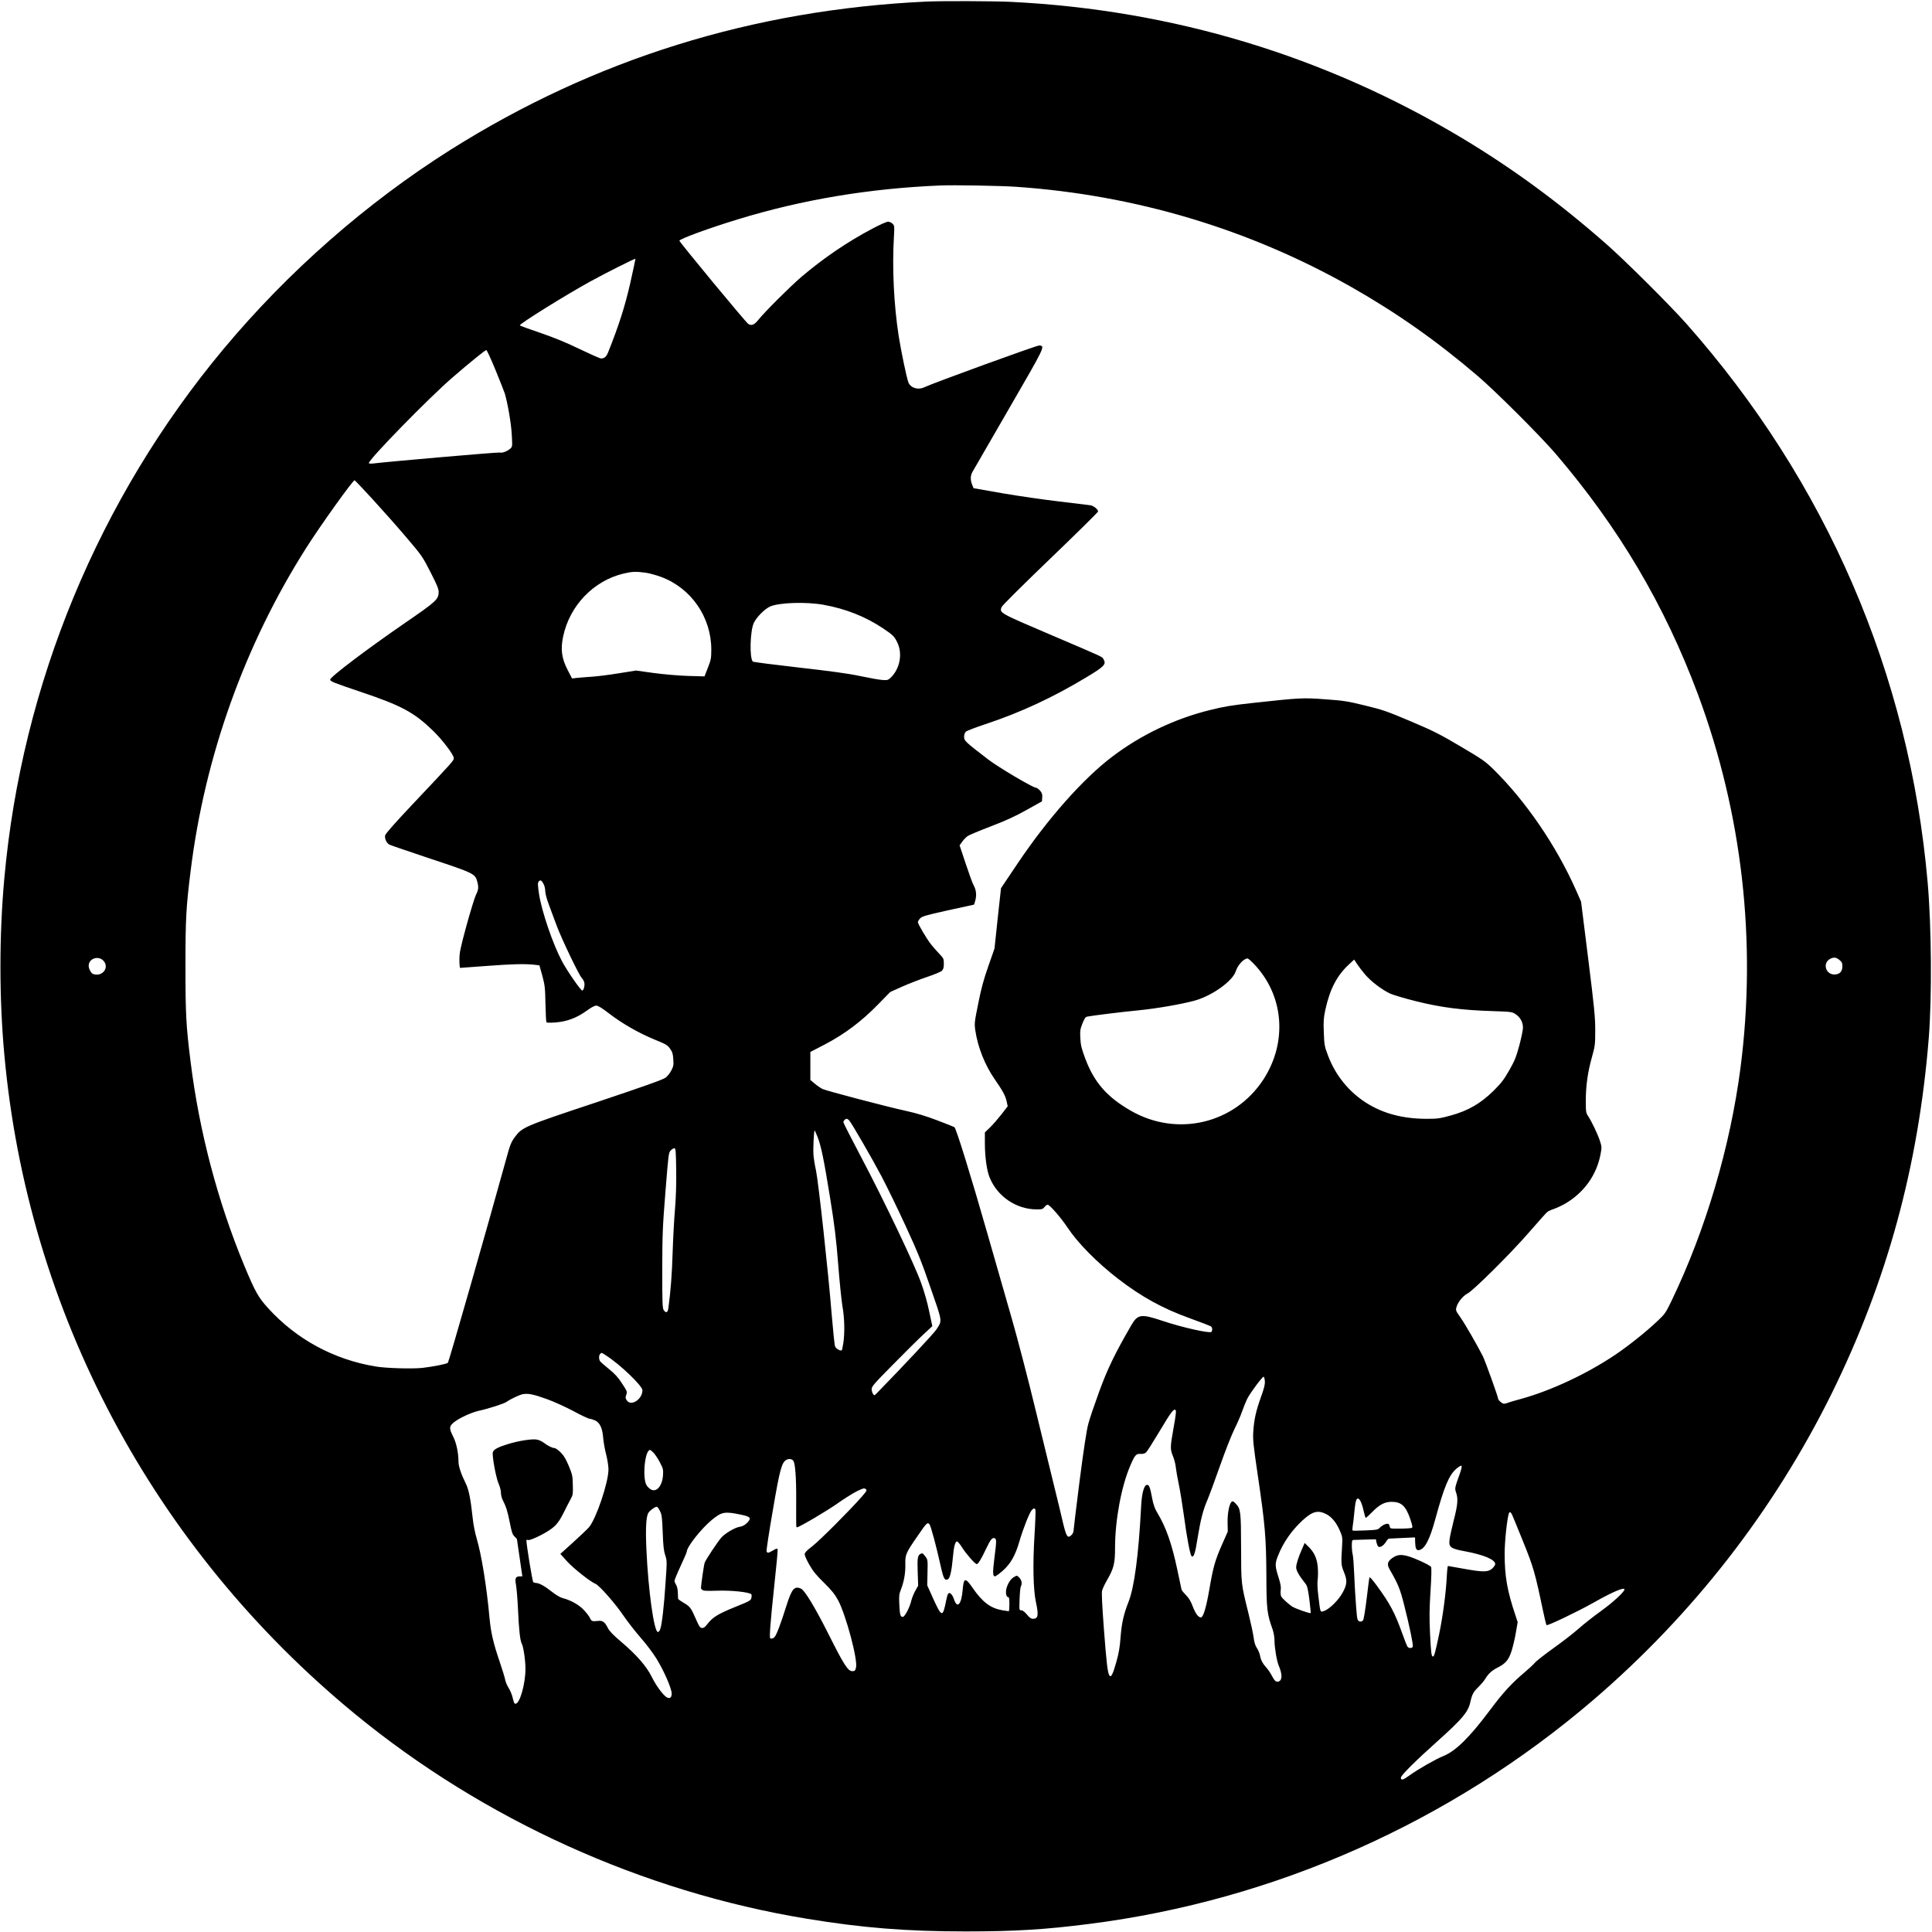 <?xml version="1.0" standalone="no"?>
<!DOCTYPE svg PUBLIC "-//W3C//DTD SVG 20010904//EN"
 "http://www.w3.org/TR/2001/REC-SVG-20010904/DTD/svg10.dtd">
<svg version="1.0" xmlns="http://www.w3.org/2000/svg"
 width="2048pt" height="2048pt" viewBox="0 0 2048 2048"
 preserveAspectRatio="xMidYMid meet">

<g transform="translate(0,2048) scale(0.1,-0.1)"
fill="#000000" stroke="none">
<path d="M9815 20463 c-1835 -87 -3514 -610 -5038 -1570 -892 -563 -1722
-1291 -2408 -2113 -1324 -1588 -2138 -3554 -2323 -5610 -55 -604 -55 -1271 0
-1870 247 -2728 1579 -5232 3717 -6989 1364 -1120 3048 -1884 4787 -2170 588
-97 1059 -135 1685 -135 517 0 840 19 1315 80 1964 250 3830 1080 5340 2374
1056 906 1913 2008 2525 3245 588 1192 922 2413 1031 3775 34 435 29 1176 -12
1645 -193 2208 -1075 4250 -2559 5925 -177 199 -645 665 -845 841 -503 442
-990 800 -1535 1127 -1452 870 -3063 1357 -4774 1442 -181 9 -744 11 -906 3z
m955 -1963 c1265 -87 2468 -447 3554 -1062 482 -274 906 -572 1341 -944 189
-161 662 -634 823 -821 672 -786 1157 -1605 1511 -2554 469 -1261 624 -2619
451 -3959 -109 -835 -368 -1714 -729 -2465 -65 -135 -71 -143 -157 -224 -115
-109 -301 -257 -434 -347 -305 -206 -686 -385 -1010 -474 -63 -17 -125 -35
-138 -41 -13 -5 -30 -9 -39 -9 -20 0 -63 38 -63 56 0 18 -137 399 -161 447
-59 116 -188 341 -236 409 -54 77 -54 78 -42 118 15 49 69 115 115 138 61 31
453 420 642 637 101 116 192 218 203 227 11 9 43 24 72 33 28 10 82 35 119 56
199 117 332 302 374 522 14 75 14 81 -7 145 -23 71 -87 204 -125 262 -22 32
-24 45 -24 162 0 159 21 307 66 465 32 116 34 130 34 283 0 140 -10 239 -75
762 l-75 600 -56 127 c-210 471 -532 941 -875 1278 -85 83 -117 105 -344 239
-220 130 -284 163 -529 267 -256 108 -298 123 -485 168 -186 46 -227 52 -421
66 -241 18 -269 16 -765 -38 -230 -25 -312 -39 -460 -76 -372 -92 -729 -262
-1035 -494 -311 -236 -682 -655 -1003 -1132 l-176 -262 -35 -320 -34 -320 -65
-186 c-49 -139 -76 -237 -107 -395 -41 -202 -42 -212 -31 -289 26 -175 101
-365 205 -515 86 -124 113 -174 126 -232 l12 -55 -65 -84 c-36 -46 -90 -109
-121 -139 l-56 -54 0 -116 c0 -140 20 -287 49 -358 81 -204 282 -341 500 -342
56 0 65 3 83 25 11 14 26 25 33 25 22 0 142 -138 213 -245 108 -163 312 -369
532 -539 252 -194 473 -316 768 -422 113 -41 212 -79 219 -85 15 -13 17 -38 5
-57 -13 -20 -316 48 -517 116 -230 77 -265 72 -334 -48 -171 -295 -252 -462
-339 -701 -49 -134 -102 -289 -116 -344 -18 -67 -48 -264 -92 -604 -35 -277
-64 -514 -64 -527 0 -13 -9 -33 -20 -44 -43 -43 -56 -23 -95 141 -18 79 -58
245 -89 369 -30 124 -120 493 -200 820 -79 327 -192 759 -250 960 -57 201
-175 610 -261 910 -175 612 -330 1111 -348 1122 -6 4 -88 36 -182 72 -118 45
-220 76 -335 101 -202 44 -832 210 -880 231 -19 9 -56 34 -82 56 l-48 40 0
148 0 149 158 82 c207 109 383 241 558 420 l131 134 132 59 c73 32 192 78 264
102 72 24 141 53 152 64 15 16 20 34 20 75 0 51 -3 57 -46 102 -25 26 -64 71
-87 99 -46 57 -142 218 -142 239 0 8 10 25 23 39 19 22 57 33 294 86 149 33
274 60 276 60 3 0 10 23 17 50 14 58 7 109 -21 160 -11 19 -48 121 -83 227
l-64 192 28 39 c16 22 41 48 57 59 15 11 125 57 243 102 157 60 260 107 380
174 l165 92 3 41 c2 33 -2 48 -23 73 -15 17 -35 31 -44 31 -32 0 -399 217
-508 301 -243 187 -253 196 -253 238 0 25 7 44 19 55 11 10 104 46 208 80 368
122 711 281 1065 494 194 117 216 139 187 191 -18 32 26 11 -564 263 -543 232
-543 231 -517 294 7 17 236 244 517 514 278 267 505 491 505 498 0 23 -47 60
-81 66 -19 3 -167 21 -330 40 -162 19 -433 58 -602 87 l-307 54 -15 37 c-20
50 -19 96 3 135 9 17 183 318 386 668 389 672 386 666 323 673 -23 3 -1130
-400 -1221 -444 -65 -31 -144 -6 -167 53 -19 50 -78 335 -103 493 -51 331 -70
722 -50 1053 6 108 6 115 -15 136 -11 11 -33 21 -48 21 -14 0 -87 -32 -162
-72 -266 -140 -518 -311 -756 -513 -118 -101 -387 -369 -455 -454 -44 -55 -73
-67 -108 -45 -24 14 -722 858 -730 882 -5 17 317 135 623 228 683 209 1394
327 2145 358 136 6 642 -3 800 -14z m-4090 -1025 c-56 -246 -121 -448 -235
-733 -18 -44 -39 -62 -74 -62 -11 0 -112 45 -225 99 -144 70 -269 121 -420
173 -119 40 -216 76 -216 79 0 19 487 322 747 465 154 85 474 246 479 241 1
-1 -24 -119 -56 -262z m-1427 -918 c48 -118 92 -229 98 -248 32 -109 68 -321
74 -436 7 -126 7 -128 -16 -149 -32 -28 -84 -48 -110 -41 -17 5 -1170 -95
-1351 -117 -21 -2 -38 0 -38 5 0 40 640 695 885 906 186 161 348 292 360 292
6 1 50 -95 98 -212z m-1307 -1365 c100 -109 260 -289 356 -402 170 -199 177
-210 261 -374 68 -133 87 -179 87 -210 -1 -80 -23 -100 -356 -329 -407 -280
-794 -573 -794 -601 0 -19 38 -34 323 -130 432 -145 567 -218 765 -410 98 -94
222 -257 222 -291 0 -28 7 -21 -434 -488 -197 -209 -292 -317 -294 -334 -5
-37 17 -82 47 -97 14 -7 213 -75 441 -151 454 -151 466 -157 489 -240 16 -59
14 -86 -14 -141 -13 -27 -58 -173 -100 -325 -66 -245 -75 -286 -75 -363 0 -47
3 -86 8 -86 4 0 126 9 272 20 278 21 407 24 508 14 l60 -7 31 -111 c27 -101
30 -128 33 -296 2 -102 7 -190 10 -195 4 -7 39 -8 100 -3 119 9 223 49 326
123 48 35 84 55 102 55 20 0 61 -25 137 -84 141 -108 313 -206 482 -276 121
-49 138 -59 164 -97 24 -33 31 -55 34 -110 5 -60 2 -76 -20 -119 -14 -28 -42
-63 -62 -78 -26 -20 -228 -92 -733 -261 -775 -258 -786 -263 -867 -372 -37
-51 -49 -80 -93 -243 -200 -725 -604 -2136 -614 -2146 -14 -13 -151 -40 -268
-54 -109 -12 -389 -4 -500 15 -444 74 -839 289 -1138 618 -103 113 -137 173
-253 452 -281 678 -477 1421 -568 2155 -49 388 -55 513 -55 1015 0 502 6 624
55 1015 150 1213 574 2397 1225 3422 149 235 496 720 513 717 3 0 88 -89 187
-197z m2893 -782 c41 -6 117 -26 170 -46 319 -119 531 -427 531 -770 0 -90 -3
-108 -36 -192 l-36 -92 -176 5 c-100 3 -258 17 -363 31 l-187 26 -188 -30
c-104 -17 -234 -33 -289 -36 -55 -4 -123 -9 -150 -12 l-51 -6 -46 89 c-64 123
-77 217 -49 353 68 329 322 594 641 670 88 21 128 23 229 10z m1891 -341 c238
-43 446 -126 634 -252 101 -68 116 -82 147 -146 59 -118 29 -281 -69 -374 -27
-26 -35 -29 -89 -25 -32 2 -137 21 -233 41 -126 27 -309 52 -654 91 -263 30
-482 58 -486 63 -36 40 -29 321 10 408 28 62 116 150 174 176 96 42 383 51
566 18z m-2968 -2959 c10 -19 18 -54 18 -77 0 -24 16 -85 39 -145 21 -57 59
-157 83 -223 56 -148 236 -523 265 -552 11 -11 24 -34 27 -50 7 -30 -7 -83
-22 -83 -16 0 -161 209 -215 311 -97 182 -214 526 -243 711 -14 97 -15 119 -4
133 18 21 30 15 52 -25z m-4664 -816 c65 -74 -17 -174 -113 -138 -20 8 -45 56
-45 86 0 78 104 113 158 52z m18401 10 c25 -21 31 -33 31 -67 0 -57 -30 -87
-85 -87 -93 0 -127 121 -46 165 39 21 66 18 100 -11z m-6208 -41 c319 -331
360 -829 101 -1227 -307 -469 -915 -612 -1405 -330 -254 146 -389 301 -484
556 -38 102 -47 138 -51 211 -4 79 -2 96 22 157 23 57 32 70 54 74 56 11 354
48 539 66 192 19 453 64 593 102 186 50 407 208 440 313 21 66 83 133 125 135
6 0 36 -26 66 -57z m1183 -117 c61 -71 179 -160 261 -198 33 -15 160 -53 282
-83 262 -65 482 -93 804 -103 202 -7 206 -7 247 -34 48 -32 77 -86 76 -143 0
-22 -17 -105 -38 -185 -34 -125 -48 -161 -107 -265 -57 -100 -85 -136 -166
-217 -137 -135 -270 -212 -452 -262 -119 -33 -144 -36 -259 -36 -252 1 -457
55 -637 168 -185 117 -327 291 -406 499 -39 103 -41 114 -46 248 -5 119 -2
155 16 240 49 223 124 366 255 486 l51 47 34 -52 c19 -28 57 -78 85 -110z
m-5472 -1543 c29 -34 246 -409 346 -599 55 -105 168 -337 250 -515 126 -273
169 -377 266 -659 129 -371 125 -345 63 -442 -26 -41 -344 -381 -634 -678 -24
-24 -24 -25 -39 -6 -7 11 -14 34 -14 51 0 28 28 60 228 262 125 127 269 270
321 318 l94 87 -33 156 c-19 93 -54 217 -87 306 -71 198 -393 873 -634 1329
-104 197 -189 364 -189 371 0 15 20 36 35 36 7 0 19 -8 27 -17z m-336 -174
c38 -96 67 -237 133 -644 49 -306 64 -428 86 -705 14 -184 35 -385 45 -446 22
-121 26 -278 10 -388 -6 -37 -13 -72 -15 -77 -10 -16 -63 12 -73 39 -6 15 -22
173 -37 352 -34 427 -139 1389 -165 1512 -12 53 -24 128 -27 166 -5 66 5 268
13 259 2 -2 16 -33 30 -68z m-1498 -354 c2 -152 -3 -293 -13 -415 -9 -102 -20
-309 -25 -460 -7 -236 -21 -406 -45 -587 -7 -48 -25 -56 -49 -21 -14 19 -16
77 -16 433 1 371 4 449 34 823 32 398 33 413 56 437 13 14 31 24 40 23 13 -3
15 -35 18 -233z m-746 -1962 c146 -92 388 -323 388 -370 0 -97 -122 -175 -166
-107 -15 22 -16 31 -5 59 11 32 9 37 -44 118 -41 64 -76 103 -138 153 -45 37
-88 74 -94 82 -16 20 -17 64 -1 80 15 15 12 16 60 -15z m6986 -275 c2 -34 -8
-76 -42 -169 -52 -145 -73 -237 -81 -369 -5 -83 1 -141 49 -465 76 -515 88
-654 90 -1055 1 -359 7 -407 66 -572 11 -32 20 -83 20 -115 0 -76 24 -220 45
-269 39 -93 39 -153 0 -168 -26 -10 -44 5 -71 57 -14 28 -40 68 -59 88 -41 46
-60 82 -69 133 -4 21 -19 56 -33 77 -17 26 -28 61 -34 111 -5 40 -30 156 -55
257 -79 317 -77 307 -78 696 -1 382 -4 410 -56 465 -24 25 -33 30 -44 21 -25
-21 -45 -122 -43 -221 l2 -95 -62 -140 c-73 -167 -92 -233 -133 -470 -32 -187
-62 -290 -86 -299 -25 -9 -61 37 -90 114 -19 53 -40 88 -70 119 -24 24 -46 51
-49 60 -2 9 -22 102 -44 207 -59 281 -121 457 -216 613 -24 40 -39 83 -51 146
-22 118 -32 145 -54 145 -33 0 -57 -89 -64 -235 -26 -506 -72 -852 -133 -1005
-52 -133 -72 -222 -84 -370 -8 -111 -19 -174 -46 -270 -37 -131 -56 -167 -73
-140 -19 31 -30 125 -58 490 -19 256 -26 386 -19 410 5 19 28 69 52 110 72
124 85 177 85 342 0 291 66 648 160 868 50 117 62 131 111 128 25 -1 45 4 58
16 11 10 74 109 141 221 127 213 153 246 172 227 8 -8 2 -57 -21 -184 -37
-209 -38 -228 -7 -304 14 -33 28 -89 31 -125 4 -35 18 -113 31 -174 13 -60 37
-209 54 -331 30 -227 65 -412 81 -429 21 -22 39 27 63 185 32 196 57 297 103
405 19 44 80 208 135 365 55 157 124 332 153 390 29 58 67 144 83 192 17 48
41 106 53 130 31 62 162 238 174 234 6 -1 11 -23 13 -48z m-7611 -189 c73 -26
200 -84 283 -128 82 -45 160 -81 173 -81 12 -1 38 -9 57 -18 49 -24 76 -81 84
-184 4 -46 18 -126 32 -178 13 -52 24 -122 24 -156 0 -138 -130 -524 -207
-614 -19 -22 -95 -94 -169 -161 l-134 -121 71 -79 c67 -74 249 -218 301 -238
39 -15 208 -206 296 -336 45 -66 127 -171 182 -234 55 -62 130 -161 166 -219
79 -126 164 -320 164 -374 0 -42 -18 -57 -49 -42 -37 18 -114 121 -161 216
-57 116 -162 236 -332 380 -76 64 -117 107 -133 138 -36 70 -56 84 -113 77
-54 -6 -63 -3 -79 33 -6 14 -33 50 -61 80 -51 57 -142 108 -229 130 -26 7 -72
34 -117 70 -73 58 -132 90 -165 90 -9 0 -21 4 -28 8 -9 5 -73 396 -73 444 0 5
9 7 19 3 21 -6 154 56 230 108 67 46 97 83 151 192 27 55 60 118 72 140 20 35
23 52 20 143 -2 96 -5 111 -43 203 -32 75 -53 111 -87 144 -25 25 -54 45 -64
45 -23 0 -72 24 -116 58 -18 14 -50 28 -72 32 -50 9 -187 -12 -300 -46 -114
-35 -158 -59 -166 -89 -9 -38 34 -273 62 -334 13 -29 24 -72 24 -95 0 -23 9
-60 21 -81 34 -66 49 -115 74 -239 19 -98 28 -124 49 -143 14 -13 26 -27 26
-31 0 -4 13 -94 29 -199 l28 -193 -27 0 c-45 0 -54 -21 -40 -92 6 -34 16 -149
21 -257 9 -211 22 -330 39 -362 19 -34 40 -180 40 -270 0 -158 -60 -369 -105
-369 -14 0 -16 4 -35 80 -7 25 -24 65 -40 90 -16 25 -31 63 -35 85 -4 22 -31
110 -60 195 -66 194 -91 304 -105 450 -32 348 -85 675 -138 855 -17 55 -35
150 -41 210 -22 205 -42 307 -74 370 -48 96 -77 182 -77 230 0 94 -22 199 -56
266 -44 86 -44 109 4 149 53 45 186 107 267 125 105 23 267 75 295 95 44 31
134 73 170 81 57 11 117 -1 257 -52z m1130 -568 c16 -16 47 -62 67 -101 36
-68 38 -77 34 -141 -9 -115 -72 -185 -133 -145 -14 9 -32 27 -40 40 -48 73
-20 376 36 376 4 0 21 -13 36 -29z m1482 -85 c20 -25 32 -171 31 -405 -1 -319
-1 -301 9 -301 22 0 319 175 429 253 68 48 158 105 201 127 69 34 81 37 97 26
17 -13 14 -18 -41 -82 -122 -140 -443 -461 -522 -523 -63 -48 -83 -70 -83 -88
0 -13 22 -62 50 -111 38 -67 74 -111 155 -190 82 -81 114 -121 149 -185 83
-155 211 -632 190 -714 -8 -33 -13 -38 -39 -38 -46 0 -89 67 -246 380 -146
291 -258 476 -297 494 -71 33 -99 -1 -157 -185 -57 -182 -103 -303 -123 -326
-8 -10 -24 -18 -35 -18 -18 0 -19 5 -12 118 4 64 24 274 45 466 21 191 36 354
33 362 -4 12 -14 10 -48 -11 -51 -29 -61 -31 -69 -9 -3 8 26 203 66 432 75
441 95 512 146 538 26 13 56 9 71 -10z m7066 -137 c-55 -153 -55 -155 -40
-200 23 -65 18 -129 -24 -292 -21 -84 -42 -177 -45 -207 -10 -82 8 -96 167
-125 197 -37 317 -88 317 -135 0 -9 -13 -29 -30 -45 -43 -41 -95 -42 -295 -6
-94 17 -173 31 -176 31 -4 0 -10 -55 -13 -122 -10 -177 -42 -418 -82 -608 -38
-181 -51 -230 -64 -230 -16 0 -21 37 -31 244 -8 169 -7 259 5 450 10 151 12
245 6 256 -5 10 -65 42 -132 71 -151 66 -210 71 -277 25 -53 -37 -61 -68 -31
-121 91 -157 111 -207 154 -376 58 -228 99 -426 92 -444 -7 -19 -40 -19 -55
-2 -6 8 -31 70 -55 138 -80 223 -131 320 -273 513 -42 58 -74 93 -76 85 -3 -8
-16 -110 -30 -227 -14 -117 -31 -220 -38 -228 -17 -21 -48 -17 -58 9 -5 12
-11 69 -15 127 -4 58 -8 123 -10 145 -2 22 -7 118 -11 213 -4 96 -11 188 -16
205 -5 18 -9 59 -9 92 0 51 3 61 18 61 9 1 66 2 127 4 l110 3 6 -33 c4 -17 12
-37 18 -43 17 -17 58 8 82 48 12 19 26 35 32 35 7 0 72 3 145 7 l132 6 1 -44
c2 -72 11 -95 40 -91 61 9 114 108 174 329 93 341 144 464 220 531 29 25 52
39 57 34 6 -6 -1 -39 -17 -83z m-1022 -387 c10 -45 21 -82 25 -82 4 0 37 30
72 66 74 75 130 104 201 104 104 0 151 -43 199 -184 25 -76 27 -88 13 -93 -8
-3 -63 -7 -122 -7 -103 -1 -106 0 -109 22 -2 13 -9 25 -16 28 -19 7 -61 -12
-88 -39 -21 -23 -32 -25 -154 -30 -72 -4 -134 -4 -136 -1 -3 2 -2 26 2 52 4
26 11 79 14 117 10 107 17 149 29 164 20 24 51 -28 70 -117z m-7457 -10 c19
-36 23 -66 29 -224 5 -143 11 -196 26 -242 20 -59 20 -65 4 -295 -16 -249 -39
-448 -57 -493 -6 -16 -16 -28 -24 -28 -41 0 -103 444 -122 880 -10 223 -3 347
22 384 19 29 75 68 91 63 6 -2 20 -22 31 -45z m3980 14 c3 -8 -1 -131 -10
-273 -19 -311 -13 -575 15 -705 31 -142 24 -178 -32 -178 -19 0 -36 12 -63 45
-24 29 -45 45 -60 45 -22 0 -22 1 -18 118 2 64 8 125 13 134 16 30 10 68 -16
94 -25 25 -25 25 -56 7 -34 -20 -61 -59 -79 -116 -13 -43 -5 -97 16 -97 11 0
14 -17 14 -75 0 -41 -3 -75 -7 -75 -3 0 -35 5 -71 11 -123 22 -208 86 -312
237 -77 112 -94 109 -105 -18 -13 -161 -59 -209 -94 -99 -6 20 -20 44 -30 53
-25 22 -36 7 -51 -69 -37 -186 -46 -184 -145 35 l-56 125 3 136 c3 135 3 136
-25 172 -24 32 -31 36 -48 26 -32 -17 -36 -44 -31 -195 l5 -143 -30 -53 c-16
-29 -35 -75 -42 -103 -17 -74 -70 -175 -91 -175 -26 0 -32 23 -37 135 -4 85
-2 108 16 152 34 87 50 176 48 270 -2 105 5 120 130 301 97 141 104 148 126
124 14 -16 73 -234 126 -474 24 -104 38 -126 69 -109 23 12 40 89 53 231 9
111 24 170 44 170 7 0 31 -28 53 -63 45 -71 138 -177 156 -177 15 0 45 48 98
160 48 101 66 124 92 114 21 -8 20 -33 -3 -212 -19 -150 -18 -192 6 -192 8 0
44 26 80 57 86 76 135 161 180 316 38 131 105 301 131 330 18 21 31 22 38 3z
m3084 -47 c55 -28 105 -88 140 -168 32 -73 32 -76 26 -185 -11 -169 -9 -189
19 -257 38 -92 36 -131 -11 -219 -44 -81 -139 -176 -198 -197 -43 -14 -39 -23
-60 152 -11 86 -13 147 -8 180 4 28 5 87 1 132 -8 94 -37 157 -100 219 l-39
38 -26 -60 c-41 -92 -64 -164 -64 -201 0 -32 34 -90 101 -174 16 -20 25 -57
39 -165 9 -77 16 -141 14 -143 -7 -8 -171 50 -200 71 -54 40 -102 85 -113 106
-6 12 -8 39 -5 64 5 33 -1 66 -20 128 -42 131 -43 153 -7 242 55 139 143 264
259 372 105 96 163 111 252 65z m-6206 -5 c105 -22 116 -36 63 -89 -23 -23
-46 -35 -77 -40 -48 -7 -150 -67 -192 -112 -36 -40 -165 -233 -178 -268 -8
-21 -37 -221 -40 -272 0 -1 6 -8 14 -16 12 -11 43 -13 163 -9 147 5 334 -15
357 -38 4 -4 5 -21 1 -38 -6 -28 -17 -34 -173 -97 -180 -73 -237 -108 -292
-179 -27 -35 -41 -45 -59 -43 -21 2 -31 17 -67 101 -50 114 -61 128 -131 168
-29 17 -54 35 -55 41 0 7 -2 37 -3 68 -1 33 -8 64 -18 79 -9 14 -17 32 -17 42
0 10 29 81 65 158 36 77 65 145 65 151 0 50 151 242 264 336 108 88 135 93
310 57z m8175 -1 c7 -16 60 -144 117 -285 108 -268 126 -327 208 -721 18 -87
36 -160 40 -164 9 -10 326 141 496 237 207 117 330 169 330 141 0 -25 -125
-140 -248 -228 -75 -54 -181 -137 -236 -186 -54 -48 -174 -141 -267 -207 -92
-66 -180 -135 -196 -153 -15 -19 -62 -62 -103 -97 -146 -123 -233 -217 -377
-410 -214 -286 -362 -432 -491 -484 -82 -33 -273 -142 -362 -207 -67 -49 -90
-55 -90 -22 0 23 159 181 394 391 254 228 318 303 341 404 20 89 32 112 90
168 25 25 56 61 67 80 35 58 70 90 130 121 91 46 122 84 154 186 14 48 35 135
44 193 l18 105 -23 70 c-88 262 -115 415 -115 656 0 128 25 366 45 427 7 20
21 14 34 -15z"/>
</g>
</svg>
